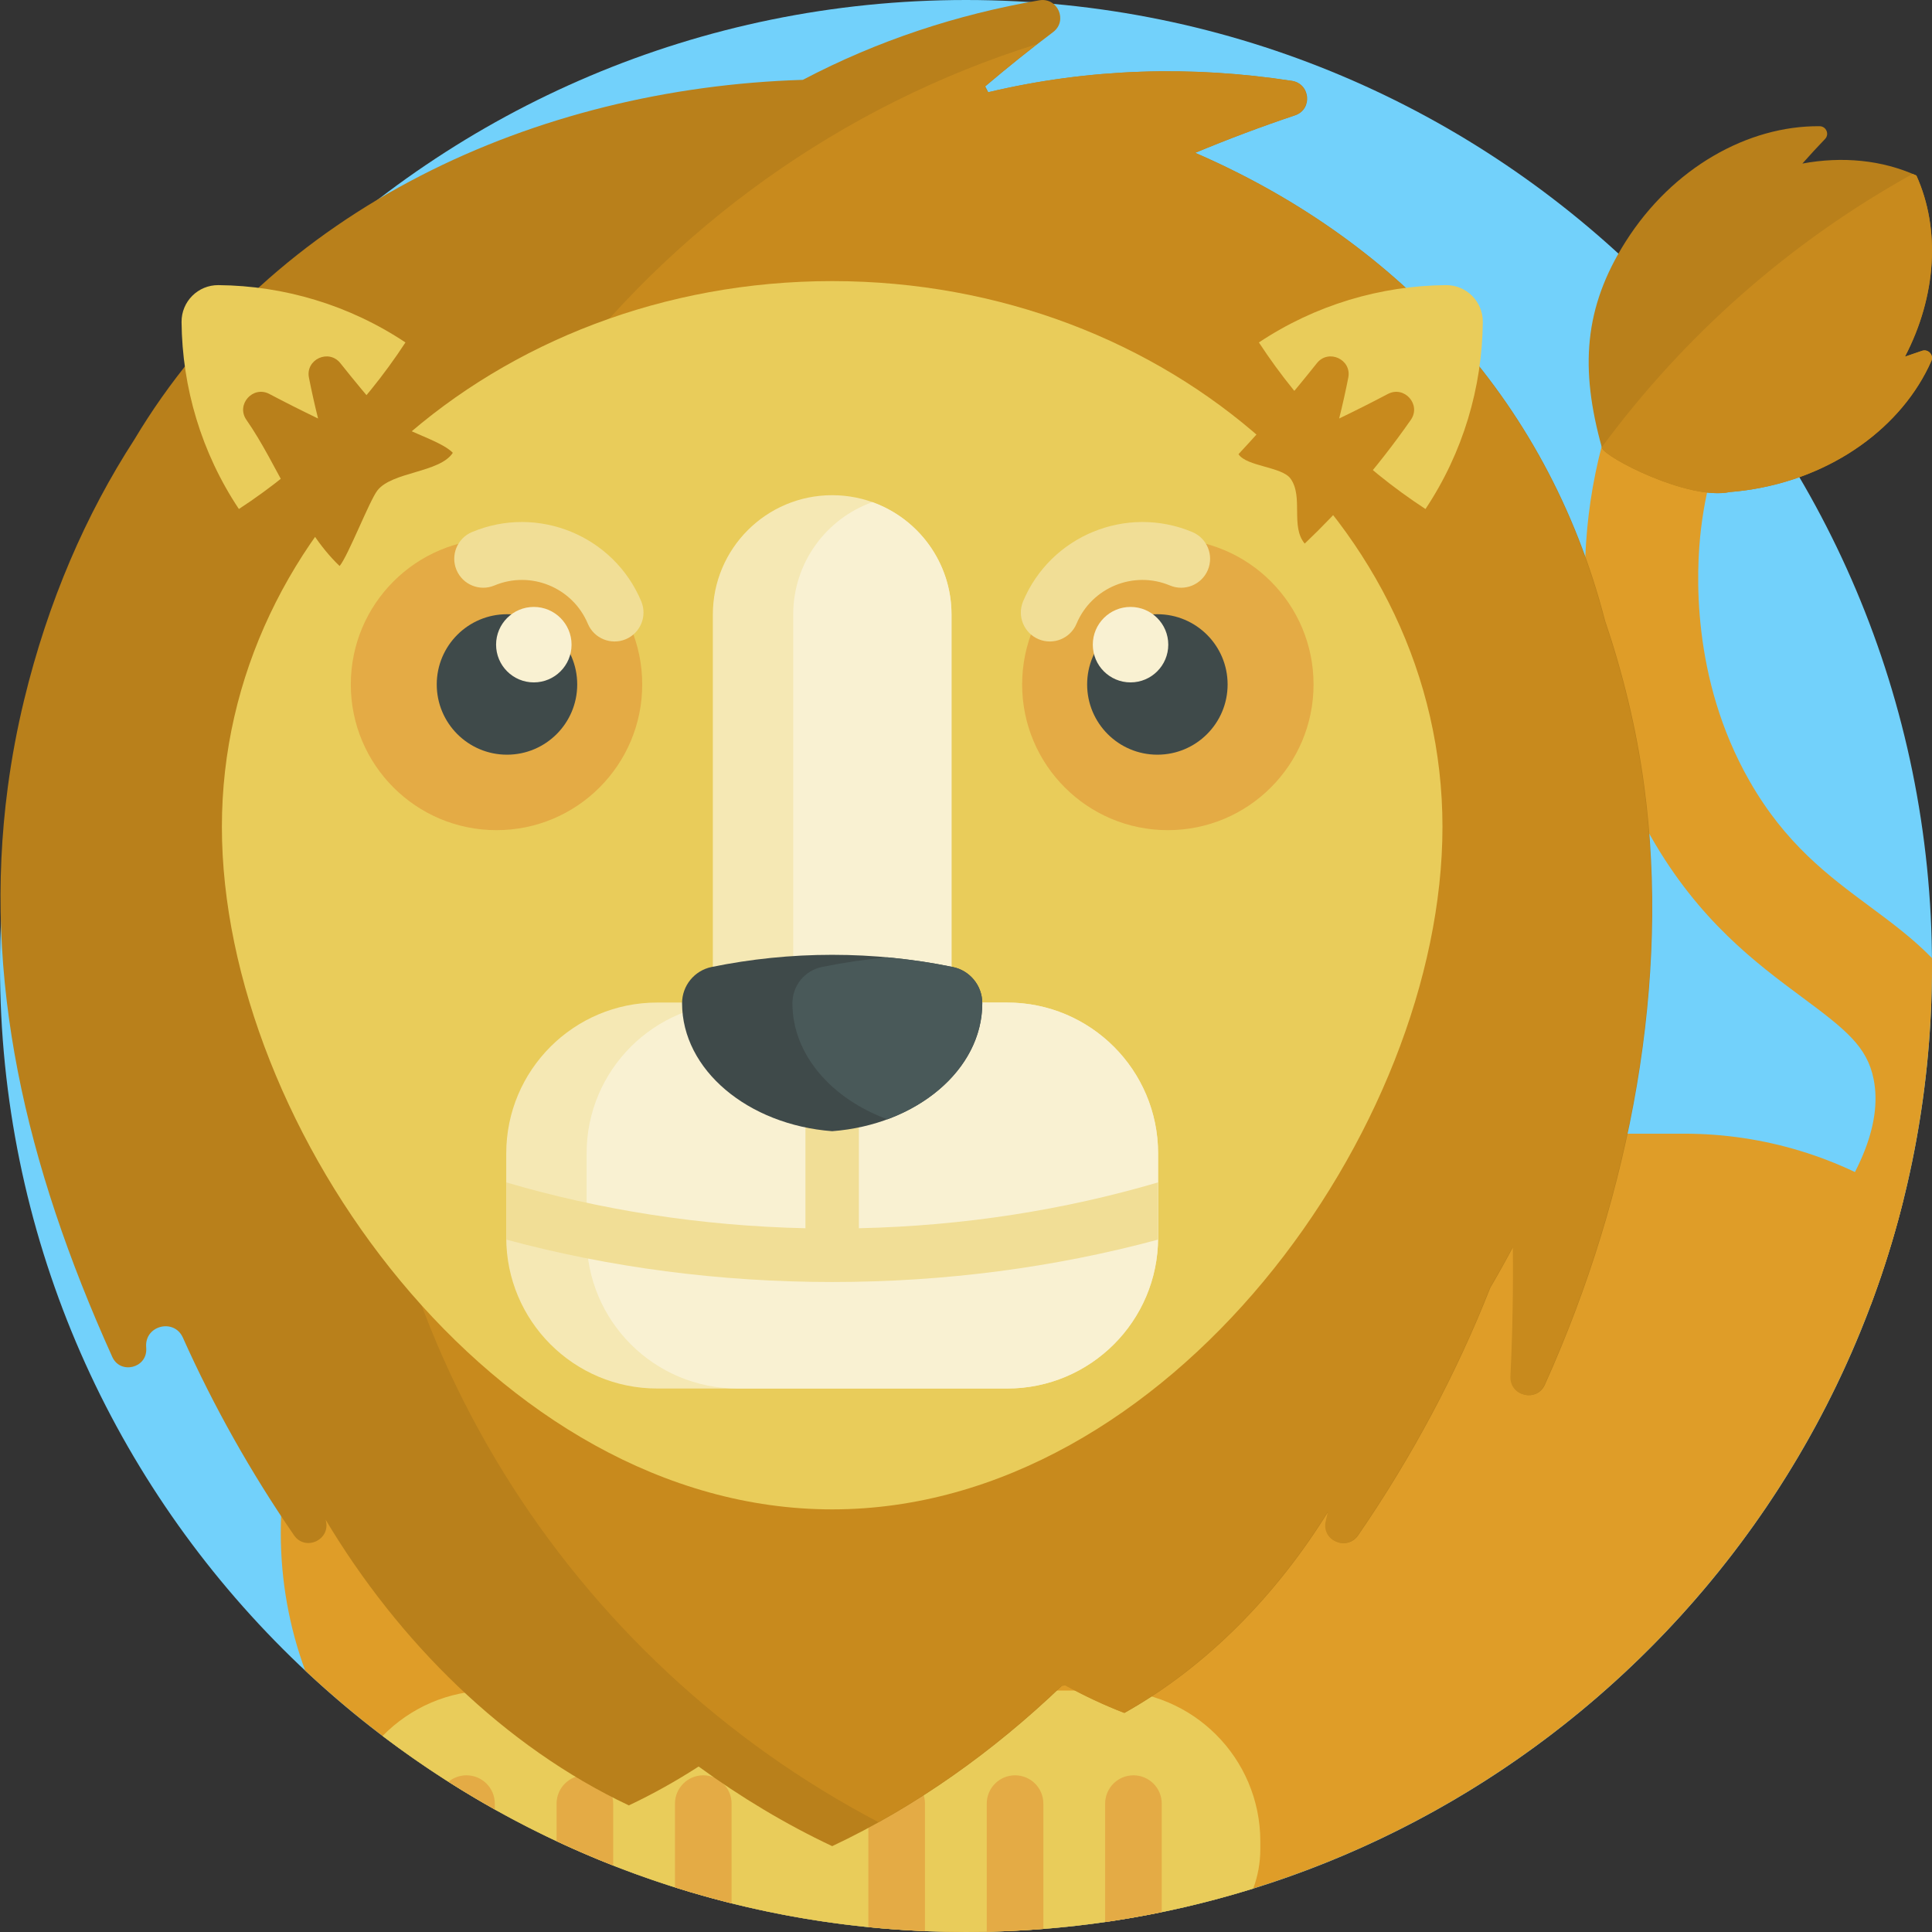 <svg id="Capa_1" enable-background="new 0 0 512 512" height="512" viewBox="0 0 512 512" width="512" xmlns="http://www.w3.org/2000/svg"><rect x="0" y="0" width="512" height="512" fill="#333333" stroke="none"/><g><path d="m512 256c0 141.385-114.615 256-256 256s-256-114.615-256-256 114.615-256 256-256 256 114.615 256 256z" fill="#72d1fb"/><path d="m256 512c-67.738 0-129.331-26.309-175.119-69.266-4.186-11.382-6.472-23.682-6.472-36.516 0-58.422 47.36-105.782 105.782-105.782h266.074c21.504 0 41.51 6.417 58.207 17.441-27.674 111.49-128.423 194.123-248.472 194.123z" fill="#df9d28"/><path d="m334 488v2c0 3.692-.667 7.229-1.888 10.495-24.044 7.477-49.608 11.505-76.112 11.505-58.088 0-111.657-19.347-154.616-51.949 7.263-7.435 17.401-12.051 28.616-12.051h50c13.085 0 24.702 6.283 32 15.997 7.298-9.714 18.915-15.997 32-15.997h50c22.091 0 40 17.909 40 40z" fill="#e9cc5a"/><path d="m307.875 477.976v28.765c-4.949 1.019-9.951 1.895-15 2.623v-31.387c0-4.142 3.358-7.5 7.5-7.5s7.5 3.357 7.5 7.499zm-70.25-7.5c-4.142 0-7.5 3.358-7.5 7.5v32.732c4.96.498 9.961.854 15 1.065v-33.797c0-4.142-3.358-7.5-7.5-7.5zm31.375 0c-4.142 0-7.5 3.358-7.5 7.5v33.966c5.037-.106 10.039-.358 15-.751v-33.215c0-4.142-3.358-7.5-7.5-7.5zm-82.625 0c-4.142 0-7.5 3.358-7.5 7.5v22.202c4.937 1.558 9.939 2.97 15 4.232v-26.434c0-4.142-3.358-7.5-7.5-7.5zm-62.75 0c-1.817 0-3.482.646-4.78 1.721 4.019 2.555 8.114 5 12.28 7.333v-1.554c0-4.142-3.358-7.5-7.5-7.5zm31.375 0c-4.142 0-7.5 3.358-7.5 7.5v9.961c4.917 2.304 9.919 4.456 15 6.451v-16.412c0-4.142-3.358-7.5-7.5-7.5z" fill="#e4ab45"/><path d="m512 256c0 31.619-5.733 61.9-16.215 89.858l-18.016-15.216c14.874-17.61 21.185-32.646 18.756-44.689-1.729-8.577-7.338-13.062-18.847-21.598-12.242-9.08-27.479-20.381-40.146-42.606-19.224-33.725-18.607-67.863-16.529-85.212 2.402-20.043 9.331-39.705 20.15-57.328 7.382 7.729 14.284 15.918 20.66 24.522-5.767 11.531-9.524 23.874-11.023 36.375-1.319 11.011-2.712 39.563 12.805 66.787 9.545 16.743 20.938 25.194 31.956 33.366 5.669 4.205 11.423 8.472 16.441 13.647.005.698.008 1.396.008 2.094z" fill="#df9d28"/><path d="m511.826 95.656c-7.632 17.33-26.06 31.034-49.073 34.263-1.453.204-2.899.362-4.337.477-11.01 2.301-33.18-9.204-33.874-11.688-5.879-21.042-4.805-37.18 6.262-54.669 12.421-19.628 32.489-30.769 51.416-30.591 1.756.017 2.653 2.116 1.437 3.384-2.01 2.094-4.014 4.266-6.008 6.513 10.574-1.964 21.11-.949 30.214 3.171 6.458 14.271 5.286 32.058-3.028 47.996 1.518-.501 3.017-1.013 4.496-1.536 1.644-.583 3.199 1.083 2.495 2.68z" fill="#b9801b"/><path d="m506.879 46.086c.329.139.657.282.983.43 6.458 14.271 5.286 32.058-3.028 47.996 1.518-.501 3.017-1.013 4.496-1.536 1.645-.583 3.2 1.084 2.497 2.681-7.632 17.33-26.06 31.034-49.073 34.263-1.453.204-2.899.362-4.337.477-11.01 2.301-33.18-9.204-33.874-11.688-.018-.063-.035-.126-.052-.189 21.857-29.681 49.968-54.473 82.388-72.434z" fill="#c88a1d"/><path d="m409.416 366.975c-2.139 4.742-9.255 2.986-9.002-2.211.553-11.403.764-22.897.633-34.427-1.952 3.691-3.987 7.347-6.103 10.962-8.957 22.744-20.789 44.907-34.999 65.569-2.953 4.293-9.66 1.382-8.485-3.695.208-.898.413-1.797.616-2.697-13.66 22.108-32.183 41.191-54.056 53.465-5.345-2.074-10.567-4.526-15.641-7.312-.348.046-.592.078-.94.123-18.202 17.432-38.71 32.03-60.901 42.497-12.356-5.829-24.191-12.938-35.396-21.104-5.961 3.851-12.133 7.303-18.49 10.302-32.977-15.556-60.984-43.315-80.339-75.67-.017.01.009-.005-.008.005 1.518 5.253-5.378 8.458-8.386 4.085-11.451-16.649-21.357-34.272-29.459-52.389-2.294-5.129-10.02-3.256-9.734 2.355.009.185.019.372.028.561.251 5.186-6.868 6.929-9.003 2.196-23.106-51.213-34.429-100.331-27.686-150.966 1.046-7.858 2.496-15.572 4.328-23.128 6.352-26.195 16.369-49.177 29.242-69.054 36.658-61.356 106.314-93.115 177.133-95.279 19.847-10.441 40.965-17.354 62.657-21.079 4.879-.838 7.62 5.439 3.666 8.417-6.017 4.533-12.014 9.331-17.984 14.401.433.842.368.716.8 1.558 26.849-6.41 54.007-7.095 80.476-3.035 4.899.751 5.534 7.575.833 9.149-8.716 2.92-17.531 6.224-26.433 9.927 51.302 22.251 92.994 63.586 108.591 124.006 2.299 6.753 4.335 13.749 6.091 20.99 1.832 7.556 3.281 15.27 4.328 23.128 6.745 50.634-3.274 107.136-26.377 158.35z" fill="#b9801b"/><path d="m435.66 208.624c6.743 50.635-3.276 107.137-26.379 158.351-2.139 4.742-9.255 2.986-9.002-2.211.553-11.403.764-22.897.633-34.427-1.952 3.691-3.987 7.347-6.103 10.962-8.957 22.744-20.789 44.907-34.999 65.569-2.953 4.293-9.659 1.381-8.485-3.695.208-.898.413-1.797.616-2.697-13.66 22.108-32.183 41.191-54.056 53.465-5.345-2.074-10.567-4.526-15.641-7.312-.348.045-.592.078-.94.123-14.763 14.139-31.043 26.412-48.507 36.13-81.626-42.786-137.314-128.331-137.314-226.882 0-114.666 75.389-211.724 179.304-244.313-4.619 3.579-9.224 7.316-13.814 11.214.433.842.368.716.8 1.558 26.849-6.41 54.007-7.095 80.476-3.035 4.899.752 5.533 7.575.833 9.149-8.716 2.92-17.531 6.224-26.433 9.927 51.302 22.251 92.994 63.586 108.591 124.006 2.299 6.753 4.335 13.749 6.091 20.99 1.832 7.556 3.282 15.27 4.329 23.128z" fill="#c88a1d"/><path d="m382.269 219.125c0 79.878-72.41 180.875-161.733 180.875s-161.733-100.997-161.733-180.875 72.41-144.631 161.733-144.631 161.733 64.753 161.733 144.631z" fill="#e9cc5a"/><path d="m57.902 75.561c17.307.162 34.576 5.226 49.547 15.193-5.63 8.615-12.227 16.783-19.793 24.349s-15.734 14.164-24.349 19.793c-9.967-14.97-15.031-32.24-15.193-49.547-.052-5.434 4.352-9.839 9.788-9.788zm325.268 0c-17.307.162-34.576 5.226-49.547 15.193 5.63 8.615 12.228 16.783 19.794 24.349s15.734 14.164 24.349 19.793c9.967-14.97 15.031-32.24 15.193-49.547.051-5.434-4.353-9.839-9.789-9.788z" fill="#e9cc5a"/><path d="m306.913 305.683v22.289c0 22.091-17.909 40-40 40h-92.754c-22.092 0-40-17.909-40-40v-22.289c0-22.091 17.908-40 40-40h14.752v-102.827c0-17.466 14.159-31.625 31.625-31.625 17.466 0 31.625 14.159 31.625 31.625v102.828h14.752c22.092-.001 40 17.908 40 39.999z" fill="#f5e8b4"/><path d="m266.913 367.972h-71.457c-22.092 0-40-17.909-40-40v-22.289c0-22.091 17.908-40 40-40h14.752v-102.827c0-13.729 8.749-25.415 20.976-29.787 12.227 4.372 20.976 16.057 20.976 29.787v102.828h14.752c22.091 0 40 17.909 40 40v22.289c.001 22.09-17.907 39.999-39.999 39.999z" fill="#f9f1d2"/><path d="m306.913 313.345v14.627c0 .178-.001.356-.004.534-27.419 7.392-56.518 11.239-86.374 11.239-29.855 0-58.955-3.847-86.374-11.239-.002-.178-.004-.356-.004-.534v-14.627c24.792 7.289 51.472 11.535 79.293 12.153v-35.498h14.168v35.498c27.823-.618 54.504-4.864 79.295-12.153z" fill="#f1de96"/><path d="m120 120c-3.453 5.307-16.141 4.976-20 10-2.132 2.776-7.748 17.317-10 20-10.505-9.982-16.454-26.927-24.697-38.731-2.826-4.047 1.719-9.165 6.084-6.862 4.209 2.22 8.51 4.388 12.905 6.502-.897-3.588-1.703-7.198-2.419-10.826-.956-4.843 5.266-7.696 8.333-3.828 3.648 4.599 7.457 9.182 11.43 13.745 3.019 3.466 15.157 6.558 18.364 10z" fill="#b9801b"/><path d="m367.795 104.407c-4.209 2.22-8.51 4.388-12.905 6.502.897-3.588 1.703-7.198 2.419-10.826.956-4.843-5.266-7.696-8.333-3.828-6.418 8.092-13.336 16.134-20.765 24.107 2.125 3.265 11.51 3.312 13.79 6.471 3.473 4.814-.061 12.67 3.759 17.222 4.721-4.486 9.213-9.177 13.477-14.056 5.224-5.976 10.105-12.232 14.643-18.731 2.826-4.047-1.719-9.164-6.085-6.861z" fill="#c88a1d"/><path d="m170.193 181.387c0 21.325-17.288 38.613-38.613 38.613s-38.613-17.288-38.613-38.613 17.288-38.613 38.613-38.613 38.613 17.288 38.613 38.613zm139.298-38.613c21.325 0 38.613 17.288 38.613 38.613s-17.287 38.613-38.613 38.613-38.613-17.288-38.613-38.613 17.288-38.613 38.613-38.613z" fill="#e4ab45"/><path d="m152.968 181.387c0 10.28-8.333 18.613-18.613 18.613s-18.613-8.333-18.613-18.613 8.333-18.613 18.613-18.613 18.613 8.334 18.613 18.613zm153.749-18.613c10.28 0 18.613 8.333 18.613 18.613s-8.333 18.613-18.613 18.613-18.613-8.333-18.613-18.613c0-10.279 8.333-18.613 18.613-18.613z" fill="#3f4a4a"/><path d="m151.468 170.842c0 5.523-4.477 10-10 10s-10-4.477-10-10 4.477-10 10-10 10 4.477 10 10zm138.136 0c0 5.523 4.477 10 10 10s10-4.477 10-10-4.477-10-10-10-10 4.477-10 10z" fill="#f9f1d2"/><path d="m169.938 159.355c1.638 3.91-.203 8.408-4.113 10.047-1.955.819-4.058.768-5.875.024-1.818-.744-3.352-2.182-4.172-4.137-4.03-9.617-15.134-14.165-24.753-10.132-3.91 1.637-8.407-.204-10.047-4.113-1.638-3.91.203-8.407 4.113-10.047 17.427-7.302 37.543.935 44.847 18.358zm146.043-18.357c-17.427-7.302-37.543.934-44.847 18.357-1.638 3.91.203 8.408 4.113 10.047 1.955.819 4.057.768 5.875.024s3.352-2.182 4.172-4.137c4.03-9.617 15.134-14.165 24.753-10.132 3.91 1.637 8.407-.204 10.047-4.113 1.638-3.91-.203-8.407-4.113-10.046z" fill="#f1de96"/><path d="m252.491 256.263c4.553.933 7.824 4.941 7.824 9.589 0 17.68-17.444 32.217-39.779 33.928-22.335-1.711-39.779-16.247-39.779-33.928 0-4.648 3.271-8.655 7.824-9.589 10.332-2.118 21.017-3.229 31.955-3.229s21.623 1.111 31.955 3.229z" fill="#3f4a4a"/><path d="m260.315 265.852c0 13.572-10.278 25.29-25.157 30.778-14.879-5.488-25.158-17.206-25.158-30.778 0-4.648 3.271-8.655 7.824-9.589 5.677-1.164 11.46-2.023 17.334-2.561 5.873.538 11.657 1.397 17.334 2.561 4.552.934 7.823 4.941 7.823 9.589z" fill="#495959"/></g></svg>